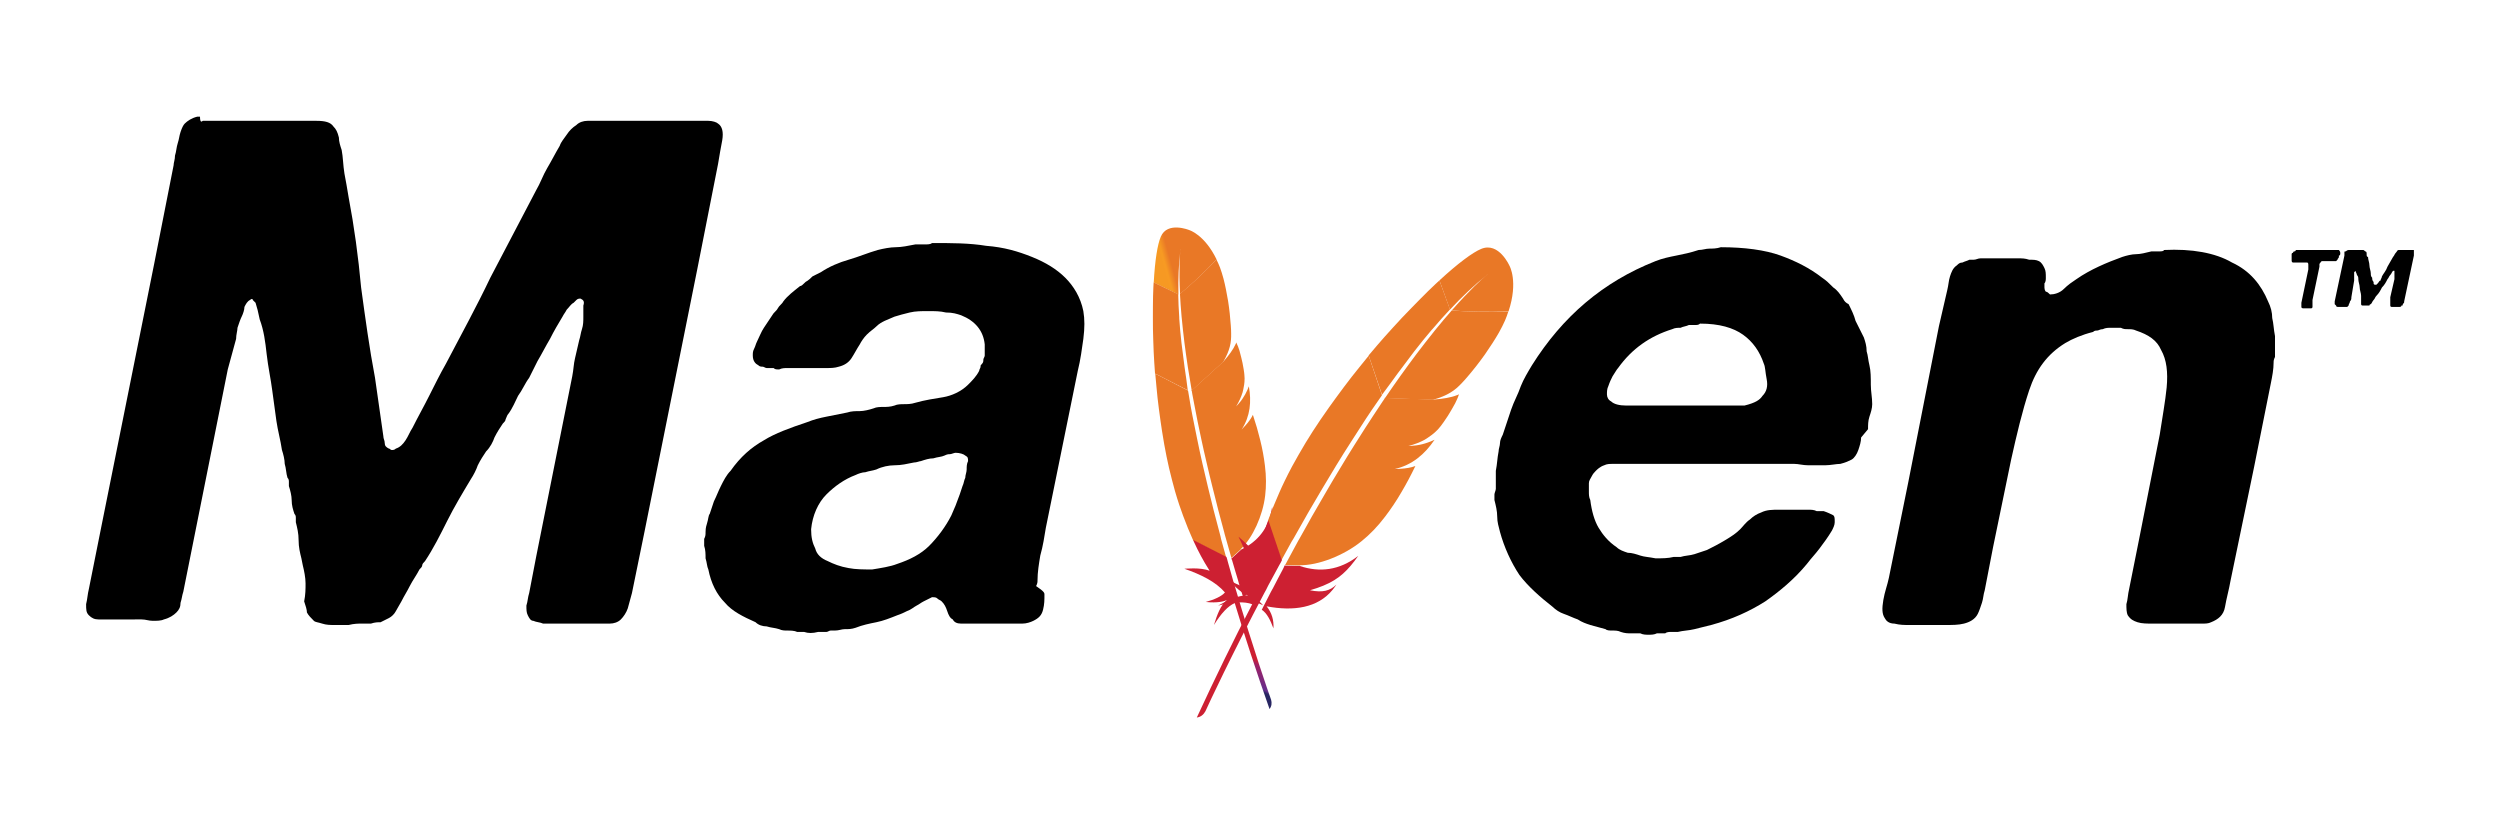 <?xml version="1.0" encoding="UTF-8"?> <svg xmlns:cc="http://creativecommons.org/ns#" xmlns:svg="http://www.w3.org/2000/svg" xmlns:rdf="http://www.w3.org/1999/02/22-rdf-syntax-ns#" xmlns:dc="http://purl.org/dc/elements/1.1/" xmlns:sodipodi="http://sodipodi.sourceforge.net/DTD/sodipodi-0.dtd" xmlns:inkscape="http://www.inkscape.org/namespaces/inkscape" xmlns="http://www.w3.org/2000/svg" xmlns:xlink="http://www.w3.org/1999/xlink" version="1.1" id="svg3055" x="0px" y="0px" viewBox="0 0 180 60" style="enable-background:new 0 0 180 60;" xml:space="preserve"> <style type="text/css"> .st0{fill:url(#path7258_00000000943738387444135700000002415218755417173130_);} .st1{fill:none;} .st2{fill:#BE202E;} .st3{opacity:0.35;fill:#BE202E;enable-background:new ;} .st4{fill:url(#path7286_00000092435788863797370100000010388233230581039276_);} .st5{fill:url(#path7298_00000116236666914306288520000004012866907247419527_);} .st6{fill:url(#path7310_00000132055148336823452360000012040145816977219489_);} .st7{fill:url(#path7322_00000126307298584998670530000004882615399072704131_);} .st8{fill:url(#path7334_00000093151251758300851660000011443765449341489816_);} .st9{fill:url(#path7346_00000019656310383555410720000011329506592727555213_);} .st10{fill:url(#path7362_00000025441383831742701410000017078061246362762130_);} .st11{fill:url(#path7378_00000139270082646685865070000010953792484075768477_);} .st12{fill:url(#path7394_00000069362308439310576480000001045372359023714989_);} .st13{fill:url(#path4710_00000008147986676831509300000008244877651039361456_);} .st14{fill:url(#path4737_00000172412853604292695310000013582035532189907856_);} .st15{fill:url(#path4748_00000041981726202983581050000001625445767616595382_);} .st16{fill:url(#path4759_00000011738793100935104120000003618198489179168666_);} .st17{fill:url(#path4770_00000132806514459078434770000005303213008193459603_);} .st18{fill:url(#path4781_00000062901371003969605910000003222989458786315954_);} .st19{fill:url(#path4792_00000071549588756866829120000015895028867409833118_);} .st20{fill:url(#path4807_00000008869926196880001510000001068300054442835376_);} .st21{fill:url(#path4822_00000080169293929802850190000006129318977126087828_);} .st22{fill:url(#path4837_00000077307311491142579860000004350536173961397909_);} </style> <g id="g4845" transform="translate(385.615,-191.537)"> </g> <g id="g4847" transform="translate(385.615,-191.537)"> </g> <g id="g4849" transform="translate(385.615,-191.537)"> </g> <g id="g4851" transform="translate(385.615,-191.537)"> </g> <g id="g4853" transform="translate(385.615,-191.537)"> </g> <g> <g id="g8927"> <g id="g7248" transform="matrix(0.096,-0.07,0.07,0.096,132.737,36.368)"> <linearGradient id="path7258_00000160874876625813372990000004454642252014911406_" gradientUnits="userSpaceOnUse" x1="-130825" y1="-88773.648" x2="-130786.656" y2="-88818.492" gradientTransform="matrix(0.104 -5.699813e-02 -5.699813e-02 -0.104 8295.018 -17043.318)"> <stop offset="0" style="stop-color:#F69923"></stop> <stop offset="0.312" style="stop-color:#F79A23"></stop> <stop offset="0.838" style="stop-color:#E97826"></stop> </linearGradient> <path id="path7258" style="fill:url(#path7258_00000160874876625813372990000004454642252014911406_);" d="M-238.5-375.2 c-4.3,2.5-11.4,9.6-19.8,19.9l7.8,14.7c5.4-7.8,11-14.8,16.6-20.8c0.4-0.5,0.7-0.7,0.7-0.7c-0.2,0.3-0.5,0.5-0.7,0.7 c-1.8,2-7.3,8.4-15.6,21.1c8-0.4,20.2-2,30.2-3.8c3-16.6-2.9-24.2-2.9-24.2S-229.7-380.5-238.5-375.2z"></path> <path id="path7260" class="st1" d="M-251.7-291.7c0.1,0,0.1,0,0.2-0.1l-1.1,0.1c-0.1,0.1-0.2,0.1-0.2,0.1 C-252.4-291.6-252-291.7-251.7-291.7z"></path> <path id="path7262" class="st1" d="M-259.6-265.5c-0.6,0.2-1.3,0.3-1.9,0.4C-260.8-265.2-260.2-265.3-259.6-265.5z"></path> <path id="path7264" class="st1" d="M-313.4-206.6c0.1-0.2,0.2-0.5,0.3-0.7c1.7-4.5,3.4-8.9,5.1-13.2c1.9-4.8,3.8-9.4,5.6-13.9 c1.9-4.7,3.9-9.3,5.7-13.7c2-4.7,3.9-9.1,5.8-13.4c1.6-3.5,3.1-6.9,4.6-10.2c0.5-1.1,1-2.2,1.5-3.2c1-2.1,2-4.2,2.9-6.2 c0.9-1.9,1.8-3.7,2.6-5.5c0.3-0.6,0.6-1.2,0.9-1.8c0.1-0.1,0.1-0.2,0.2-0.3l-1,0.1l-0.8-1.5c-0.1,0.2-0.2,0.3-0.2,0.5 c-1.4,2.7-2.7,5.4-4.1,8.2c-0.8,1.6-1.5,3.2-2.3,4.8c-2.1,4.5-4.2,8.9-6.2,13.5c-2.1,4.6-4.1,9.2-6.1,13.7c-2,4.5-3.9,9-5.7,13.5 c-1.9,4.5-3.7,9-5.5,13.4c-1.9,4.7-3.7,9.3-5.4,13.8c-0.4,1-0.8,2.1-1.2,3.1c-1.4,3.7-2.8,7.3-4.1,10.9l1.2,2.4l1.1-0.1 c0.1-0.1,0.1-0.2,0.1-0.3C-316.8-197.6-315.1-202.2-313.4-206.6z"></path> <path id="path7266" class="st1" d="M-262-265.1L-262-265.1L-262-265.1L-262-265.1z"></path> <path id="path7268" class="st2" d="M-264.6-252.3c-1,0.2-2,0.4-3,0.5l0,0c0.5-0.1,1.1-0.2,1.6-0.3 C-265.6-252.1-265-252.2-264.6-252.3z"></path> <path id="path7270" class="st3" d="M-264.6-252.3c-1,0.2-2,0.4-3,0.5l0,0c0.5-0.1,1.1-0.2,1.6-0.3 C-265.6-252.1-265-252.2-264.6-252.3z"></path> <path id="path7272" class="st2" d="M-262-265.1L-262-265.1C-262-265.1-262-265.1-262-265.1c0.2,0,0.3-0.1,0.5-0.1 c0.7-0.1,1.3-0.2,1.9-0.4C-260.3-265.3-261.1-265.2-262-265.1L-262-265.1L-262-265.1z"></path> <path id="path7274" class="st3" d="M-262-265.1L-262-265.1C-262-265.1-262-265.1-262-265.1c0.2,0,0.3-0.1,0.5-0.1 c0.7-0.1,1.3-0.2,1.9-0.4C-260.3-265.3-261.1-265.2-262-265.1L-262-265.1L-262-265.1z"></path> <linearGradient id="path7286_00000028291083184598345260000004485196275201437365_" gradientUnits="userSpaceOnUse" x1="-132779.406" y1="-90155.07" x2="-132505.812" y2="-90155.07" gradientTransform="matrix(0.104 -5.699813e-02 -5.699813e-02 -0.104 8295.018 -17043.318)"> <stop offset="0.323" style="stop-color:#9E2064"></stop> <stop offset="0.63" style="stop-color:#C92037"></stop> <stop offset="0.751" style="stop-color:#CD2335"></stop> <stop offset="1" style="stop-color:#E97826"></stop> </linearGradient> <path id="path7286" style="fill:url(#path7286_00000028291083184598345260000004485196275201437365_);" d="M-273.4-302.9 c2.4-4.4,4.8-8.7,7.1-12.9c2.5-4.4,5-8.6,7.6-12.7c0.2-0.3,0.3-0.5,0.5-0.7c2.5-4,5.1-7.9,7.7-11.6l-7.8-14.6 c-0.6,0.7-1.2,1.4-1.8,2.2c-2.2,2.8-4.6,5.8-6.9,9c-2.7,3.6-5.4,7.4-8.3,11.4c-2.6,3.7-5.2,7.6-7.9,11.6 c-2.2,3.4-4.5,6.9-6.7,10.5c-0.1,0.2-0.2,0.3-0.3,0.4l10.1,19.9C-277.8-294.5-275.6-298.7-273.4-302.9z"></path> <linearGradient id="path7298_00000046315890668080361360000013292960735675392187_" gradientUnits="userSpaceOnUse" x1="-132417.75" y1="-90177.203" x2="-132254.719" y2="-90177.203" gradientTransform="matrix(0.104 -5.699813e-02 -5.699813e-02 -0.104 8295.018 -17043.318)"> <stop offset="0" style="stop-color:#282662"></stop> <stop offset="9.548389e-02" style="stop-color:#662E8D"></stop> <stop offset="0.788" style="stop-color:#9F2064"></stop> <stop offset="0.949" style="stop-color:#CD2032"></stop> </linearGradient> <path id="path7298" style="fill:url(#path7298_00000046315890668080361360000013292960735675392187_);" d="M-319.4-190.5 c-1.3,3.7-2.7,7.4-4,11.3c0,0.1-0.1,0.1-0.1,0.2c-0.2,0.6-0.4,1.1-0.6,1.6c-0.9,2.6-1.7,4.9-3.5,10.2c3,1.4,5.4,4.9,7.6,9 c-0.3-4.2-2-8.2-5.3-11.2c14.7,0.7,27.3-3,33.8-13.8c0.6-1,1.1-2,1.6-3c-3,3.8-6.6,5.4-13.6,5h-0.1h0.1 c10.2-4.6,15.3-9,19.8-16.2c1.1-1.7,2.1-3.6,3.2-5.7c-8.9,9.2-19.3,11.8-30.2,9.8l-8.2,0.9C-318.9-191.8-319.1-191.2-319.4-190.5 z"></path> <linearGradient id="path7310_00000143617312117838076620000012484582078936185749_" gradientUnits="userSpaceOnUse" x1="-132687.562" y1="-90061.234" x2="-132413.969" y2="-90061.234" gradientTransform="matrix(0.104 -5.699813e-02 -5.699813e-02 -0.104 8295.018 -17043.318)"> <stop offset="0.323" style="stop-color:#9E2064"></stop> <stop offset="0.63" style="stop-color:#C92037"></stop> <stop offset="0.751" style="stop-color:#CD2335"></stop> <stop offset="1" style="stop-color:#E97826"></stop> </linearGradient> <path id="path7310" style="fill:url(#path7310_00000143617312117838076620000012484582078936185749_);" d="M-315.6-208.8 c1.8-4.6,3.6-9.2,5.4-13.8c1.8-4.5,3.6-8.9,5.5-13.4c1.9-4.5,3.8-9,5.7-13.5c2-4.6,4-9.2,6.1-13.7c2-4.5,4.2-9,6.2-13.5 c0.8-1.6,1.5-3.2,2.3-4.8c1.3-2.7,2.7-5.5,4.1-8.2c0.1-0.2,0.2-0.3,0.2-0.5l-10-19.9c-0.2,0.3-0.3,0.6-0.5,0.8 c-2.3,3.9-4.7,7.8-7,11.8c-2.3,4.1-4.6,8.2-6.8,12.4c-1.9,3.5-3.7,7.1-5.5,10.7c-0.4,0.7-0.7,1.5-1.1,2.2 c-2.2,4.5-4.2,8.9-6,13.1c-2,4.8-3.8,9.3-5.4,13.6c-1,2.8-2,5.6-2.8,8.2c-0.7,2.2-1.4,4.5-2,6.7c-1.5,5.3-2.8,10.5-3.9,15.8 l10.1,20c1.3-3.6,2.7-7.2,4.1-10.9C-316.4-206.7-316-207.7-315.6-208.8z"></path> <linearGradient id="path7322_00000083075606323526549660000015959463081693292178_" gradientUnits="userSpaceOnUse" x1="-132533.234" y1="-89987.164" x2="-132389.453" y2="-89987.164" gradientTransform="matrix(0.104 -5.699813e-02 -5.699813e-02 -0.104 8295.018 -17043.318)"> <stop offset="0" style="stop-color:#282662"></stop> <stop offset="9.548389e-02" style="stop-color:#662E8D"></stop> <stop offset="0.788" style="stop-color:#9F2064"></stop> <stop offset="0.949" style="stop-color:#CD2032"></stop> </linearGradient> <path id="path7322" style="fill:url(#path7322_00000083075606323526549660000015959463081693292178_);" d="M-331.2-214.1 c-1.3,6.4-2.2,12.8-2.6,19.2c0,0.2-0.1,0.5-0.1,0.7c-3.1-5.1-11.7-10-11.6-10c6.1,8.8,10.7,17.5,11.4,26.1 c-3.2,0.7-7.7-0.3-12.8-2.2c5.4,4.9,9.4,6.3,11,6.6c-4.9,0.3-10,3.7-15.2,7.6c7.6-3.1,13.7-4.3,18-3.3 c-6.9,19.6-13.9,41.3-20.8,64.3c2.1-0.6,3.4-2.1,4.1-4c1.2-4.2,9.5-31.5,22.4-67.5c0.4-1,0.8-2,1.1-3.1c0.1-0.3,0.2-0.6,0.3-0.9 c1.4-3.8,2.8-7.6,4.3-11.6c0.4-0.9,0.7-1.8,1-2.7v-0.1l-10.1-20C-331.1-214.5-331.2-214.3-331.2-214.1z"></path> <linearGradient id="path7334_00000111158954271081567030000012043790782604026508_" gradientUnits="userSpaceOnUse" x1="-132546.312" y1="-90253.688" x2="-132272.719" y2="-90253.688" gradientTransform="matrix(0.104 -5.699813e-02 -5.699813e-02 -0.104 8295.018 -17043.318)"> <stop offset="0.323" style="stop-color:#9E2064"></stop> <stop offset="0.63" style="stop-color:#C92037"></stop> <stop offset="0.751" style="stop-color:#CD2335"></stop> <stop offset="1" style="stop-color:#E97826"></stop> </linearGradient> <path id="path7334" style="fill:url(#path7334_00000111158954271081567030000012043790782604026508_);" d="M-278.4-288.6 c-0.3,0.6-0.6,1.2-0.9,1.8c-0.9,1.8-1.8,3.7-2.6,5.5c-1,2-1.9,4.1-2.9,6.2c-0.5,1.1-1,2.1-1.5,3.2c-1.5,3.3-3,6.7-4.6,10.2 c-1.9,4.3-3.9,8.8-5.8,13.4c-1.9,4.4-3.8,9-5.7,13.7c-1.8,4.5-3.7,9.1-5.6,13.9c-1.7,4.3-3.3,8.7-5.1,13.2 c-0.1,0.2-0.2,0.5-0.3,0.7c-1.7,4.5-3.4,9.1-5.1,13.8c-0.1,0.1-0.1,0.2-0.1,0.3l8.2-0.9c-0.2-0.1-0.3-0.1-0.5-0.1 c9.8-1.2,22.8-8.5,31.1-17.5c3.9-4.2,7.4-9,10.6-14.8c2.4-4.3,4.7-9,6.8-14.2c1.9-4.6,3.7-9.5,5.4-14.9c-2.2,1.2-4.8,2-7.7,2.6 c-0.5,0.1-1,0.2-1.5,0.3s-1,0.2-1.6,0.3l0,0l0,0l0,0c9.1-3.5,14.9-10.2,19-18.6c-2.4,1.6-6.3,3.8-11,4.8 c-0.6,0.2-1.3,0.3-1.9,0.4c-0.2,0-0.3,0.1-0.5,0.1l0,0l0,0l0,0l0,0l0,0c3.1-1.3,5.8-2.8,8.2-4.6c0.5-0.4,1-0.8,1.4-1.2 c0.7-0.6,1.4-1.3,2-1.9c0.4-0.5,0.8-0.9,1.2-1.3c0.9-1.1,1.8-2.2,2.5-3.5c0.3-0.4,0.5-0.8,0.7-1.2c0.3-0.6,0.6-1.2,0.9-1.7 c1.3-2.5,2.3-4.8,3.1-6.8c0.4-1,0.8-1.9,1.1-2.8c0.1-0.4,0.3-0.7,0.4-1c0.3-1,0.6-1.8,0.8-2.6c0.3-1.1,0.5-2,0.6-2.7l0,0l0,0 c-0.3,0.3-0.7,0.5-1.1,0.7c-2.7,1.6-7.5,3.1-11.3,3.9l7.5-0.8l-7.5,0.8c-0.1,0-0.1,0-0.2,0.1c-0.4,0.1-0.8,0.1-1.2,0.2 c0.1-0.1,0.2-0.1,0.2-0.1l-25.7,2.8C-278.3-288.7-278.3-288.6-278.4-288.6z"></path> <linearGradient id="path7346_00000132084137586316439270000011796263793684112028_" gradientUnits="userSpaceOnUse" x1="-132668.531" y1="-90329.031" x2="-132394.938" y2="-90329.031" gradientTransform="matrix(0.104 -5.699813e-02 -5.699813e-02 -0.104 8295.018 -17043.318)"> <stop offset="0.323" style="stop-color:#9E2064"></stop> <stop offset="0.63" style="stop-color:#C92037"></stop> <stop offset="0.751" style="stop-color:#CD2335"></stop> <stop offset="1" style="stop-color:#E97826"></stop> </linearGradient> <path id="path7346" style="fill:url(#path7346_00000132084137586316439270000011796263793684112028_);" d="M-249.5-340.4 c-2.3,3.5-4.8,7.5-7.5,12c-0.2,0.3-0.3,0.5-0.4,0.7c-2.3,3.9-4.8,8.2-7.4,12.9c-2.2,4.1-4.6,8.4-7,13.1 c-2.1,4.1-4.3,8.4-6.5,12.9l25.7-2.8c7.5-3.4,10.8-6.5,14-11.1c0.9-1.2,1.7-2.5,2.6-3.9c2.6-4.1,5.2-8.6,7.5-13.1 c2.2-4.4,4.2-8.7,5.7-12.5c1-2.5,1.7-4.8,2.3-6.8c0.5-1.8,0.8-3.4,1.1-5.1C-229.3-342.4-241.5-340.8-249.5-340.4z"></path> <path id="path7348" class="st2" d="M-266.1-252c-0.5,0.1-1,0.2-1.6,0.3l0,0C-267.1-251.8-266.6-251.9-266.1-252z"></path> <path id="path7350" class="st3" d="M-266.1-252c-0.5,0.1-1,0.2-1.6,0.3l0,0C-267.1-251.8-266.6-251.9-266.1-252z"></path> <linearGradient id="path7362_00000142870527220636346250000003575743584630360977_" gradientUnits="userSpaceOnUse" x1="-132504.016" y1="-90311.336" x2="-132230.422" y2="-90311.336" gradientTransform="matrix(0.104 -5.699813e-02 -5.699813e-02 -0.104 8295.018 -17043.318)"> <stop offset="0.323" style="stop-color:#9E2064"></stop> <stop offset="0.63" style="stop-color:#C92037"></stop> <stop offset="0.751" style="stop-color:#CD2335"></stop> <stop offset="1" style="stop-color:#E97826"></stop> </linearGradient> <path id="path7362" style="fill:url(#path7362_00000142870527220636346250000003575743584630360977_);" d="M-266.1-252 c-0.5,0.1-1,0.2-1.6,0.3l0,0C-267.1-251.8-266.6-251.9-266.1-252z"></path> <path id="path7364" class="st2" d="M-262-265.1c0.2,0,0.3-0.1,0.5-0.1C-261.7-265.1-261.8-265.1-262-265.1L-262-265.1z"></path> <path id="path7366" class="st3" d="M-262-265.1c0.2,0,0.3-0.1,0.5-0.1C-261.7-265.1-261.8-265.1-262-265.1L-262-265.1z"></path> <linearGradient id="path7378_00000126305830382510870850000000155818183576926623_" gradientUnits="userSpaceOnUse" x1="-132508.984" y1="-90304.57" x2="-132235.375" y2="-90304.57" gradientTransform="matrix(0.104 -5.699813e-02 -5.699813e-02 -0.104 8295.018 -17043.318)"> <stop offset="0.323" style="stop-color:#9E2064"></stop> <stop offset="0.63" style="stop-color:#C92037"></stop> <stop offset="0.751" style="stop-color:#CD2335"></stop> <stop offset="1" style="stop-color:#E97826"></stop> </linearGradient> <path id="path7378" style="fill:url(#path7378_00000126305830382510870850000000155818183576926623_);" d="M-262-265.1 c0.2,0,0.3-0.1,0.5-0.1C-261.7-265.1-261.8-265.1-262-265.1L-262-265.1z"></path> <path id="path7380" class="st2" d="M-262-265.1L-262-265.1L-262-265.1L-262-265.1L-262-265.1L-262-265.1z"></path> <path id="path7382" class="st3" d="M-262-265.1L-262-265.1L-262-265.1L-262-265.1L-262-265.1L-262-265.1z"></path> <linearGradient id="path7394_00000087392933265917161080000005061397201734457233_" gradientUnits="userSpaceOnUse" x1="-131259.766" y1="-89385.906" x2="-131259.766" y2="-89385.906" gradientTransform="matrix(0.104 -5.699813e-02 -5.699813e-02 -0.104 8295.018 -17043.318)"> <stop offset="0.323" style="stop-color:#9E2064"></stop> <stop offset="0.63" style="stop-color:#C92037"></stop> <stop offset="0.751" style="stop-color:#CD2335"></stop> <stop offset="1" style="stop-color:#E97826"></stop> </linearGradient> <path id="path7394" style="fill:url(#path7394_00000087392933265917161080000005061397201734457233_);" d="M-262-265.1 L-262-265.1L-262-265.1L-262-265.1L-262-265.1L-262-265.1z"></path> </g> <g id="text5492"> <path id="path4317" d="M14.6,8.7h6.6c0.5,0,1.1,0,1.6,0c0.6,0,1,0.1,1.2,0.4c0.2,0.2,0.3,0.4,0.4,0.8c0,0.3,0.1,0.6,0.2,0.9 c0.1,0.5,0.1,1.1,0.2,1.7c0.1,0.5,0.2,1.1,0.3,1.7c0.4,2.1,0.7,4.3,0.9,6.5c0.3,2.2,0.6,4.4,1,6.5c0.1,0.7,0.2,1.4,0.3,2.1 c0.1,0.7,0.2,1.4,0.3,2.1c0,0.2,0.1,0.3,0.1,0.5c0,0.2,0.1,0.3,0.3,0.4c0.1,0,0.1,0.1,0.2,0.1c0.1,0,0.2,0,0.3-0.1 c0.3-0.1,0.5-0.3,0.7-0.6c0.2-0.3,0.3-0.6,0.5-0.9c0.4-0.8,0.8-1.5,1.2-2.3c0.4-0.8,0.8-1.6,1.2-2.3c1.1-2.1,2.2-4.1,3.2-6.2 c1.1-2.1,2.2-4.2,3.3-6.3c0.3-0.5,0.5-1.1,0.8-1.6c0.3-0.5,0.6-1.1,0.9-1.6c0.1-0.3,0.3-0.5,0.5-0.8s0.4-0.5,0.7-0.7 c0.2-0.2,0.5-0.3,0.8-0.3c0.3,0,0.7,0,1,0h3.3h3.5c0.3,0,0.6,0,0.9,0c0.3,0,0.6,0.1,0.7,0.2c0.3,0.2,0.4,0.6,0.3,1.2 c-0.1,0.5-0.2,1.1-0.3,1.7l-1.5,7.6l-3.8,18.9l-0.9,4.4c-0.1,0.4-0.2,0.7-0.3,1.1c-0.1,0.3-0.3,0.6-0.5,0.8 c-0.2,0.2-0.5,0.3-0.8,0.3c-0.3,0-0.6,0-1,0h-2.4h-1.4c-0.2-0.1-0.5-0.1-0.7-0.2c-0.2,0-0.3-0.2-0.4-0.4 c-0.1-0.2-0.1-0.4-0.1-0.7c0.1-0.3,0.1-0.6,0.2-0.9l0.5-2.6l2.6-13c0.1-0.5,0.1-0.9,0.2-1.3c0.1-0.4,0.2-0.9,0.3-1.3 c0.1-0.3,0.1-0.5,0.2-0.8c0.1-0.3,0.1-0.6,0.1-0.9c0-0.2,0-0.5,0-0.8c0.1-0.3,0-0.4-0.2-0.5c-0.1,0-0.2,0-0.3,0.1 c-0.1,0.1-0.1,0.1-0.2,0.2c-0.2,0.1-0.3,0.3-0.5,0.5c-0.1,0.2-0.2,0.3-0.3,0.5c-0.3,0.5-0.6,1-0.9,1.6c-0.3,0.5-0.6,1.1-0.9,1.6 c-0.1,0.2-0.2,0.4-0.3,0.6c-0.1,0.2-0.2,0.4-0.3,0.6c-0.3,0.4-0.5,0.9-0.8,1.3c-0.2,0.4-0.4,0.9-0.7,1.3 c-0.1,0.1-0.1,0.2-0.2,0.4c0,0.1-0.1,0.2-0.2,0.3c-0.2,0.3-0.4,0.6-0.6,1c-0.1,0.3-0.3,0.7-0.6,1c-0.2,0.3-0.4,0.6-0.6,1 c-0.1,0.3-0.3,0.7-0.5,1c-0.6,1-1.2,2-1.7,3c-0.5,1-1,2-1.6,2.9c-0.1,0.1-0.2,0.2-0.2,0.3c0,0.1-0.1,0.2-0.2,0.3 c-0.2,0.4-0.5,0.8-0.7,1.2c-0.2,0.4-0.4,0.7-0.6,1.1c-0.1,0.2-0.3,0.5-0.4,0.7c-0.1,0.2-0.3,0.4-0.5,0.5 c-0.2,0.1-0.4,0.2-0.6,0.3c-0.2,0-0.4,0-0.7,0.1H26c-0.2,0-0.5,0-0.9,0.1c-0.3,0-0.6,0-1,0c-0.3,0-0.6,0-0.9-0.1 s-0.5-0.1-0.6-0.2c-0.2-0.2-0.4-0.4-0.5-0.6c0-0.2-0.1-0.5-0.2-0.8C22,42.8,22,42.4,22,42c0-0.4-0.1-0.9-0.2-1.3l-0.1-0.5 c-0.1-0.4-0.2-0.8-0.2-1.3c0-0.5-0.1-0.9-0.2-1.3c0-0.1,0-0.2,0-0.3c0-0.1,0-0.2-0.1-0.3c-0.1-0.3-0.2-0.6-0.2-1 c0-0.3-0.1-0.7-0.2-1c0-0.1,0-0.2,0-0.3c0-0.1,0-0.2-0.1-0.3c-0.1-0.3-0.1-0.7-0.2-1c0-0.3-0.1-0.7-0.2-1 c-0.1-0.7-0.3-1.4-0.4-2.1c-0.1-0.7-0.2-1.5-0.3-2.2c-0.1-0.8-0.3-1.7-0.4-2.6c-0.1-0.9-0.2-1.7-0.5-2.5 c-0.1-0.5-0.2-0.9-0.3-1.2c-0.1-0.1-0.1-0.1-0.2-0.2c0-0.1-0.1-0.1-0.2,0c-0.2,0.1-0.3,0.3-0.4,0.5c0,0.2-0.1,0.5-0.2,0.7 c-0.1,0.2-0.2,0.5-0.3,0.8c0,0.2-0.1,0.5-0.1,0.8c-0.1,0.4-0.2,0.7-0.3,1.1c-0.1,0.4-0.2,0.7-0.3,1.1l-2.7,13.5l-0.5,2.5 c-0.1,0.3-0.1,0.5-0.2,0.8c0,0.3-0.1,0.5-0.3,0.7c-0.2,0.2-0.5,0.4-0.9,0.5c-0.2,0.1-0.5,0.1-0.8,0.1c-0.3,0-0.5-0.1-0.8-0.1H8.1 c-0.4,0-0.7,0-1,0c-0.3,0-0.5-0.1-0.7-0.3c-0.2-0.2-0.2-0.4-0.2-0.8c0.1-0.4,0.1-0.7,0.2-1.1l0.9-4.5l3.8-18.9l1.4-7.1 c0-0.2,0.1-0.4,0.1-0.7c0.1-0.3,0.1-0.6,0.2-0.9c0.1-0.3,0.1-0.5,0.2-0.8c0.1-0.3,0.2-0.5,0.3-0.6c0.2-0.2,0.5-0.4,0.9-0.5 c0.1,0,0.2,0,0.2,0C14.4,8.8,14.5,8.8,14.6,8.7L14.6,8.7z"></path> <path id="path4319" d="M75.2,42.8c0,0.4,0,0.7-0.1,1.1c-0.1,0.4-0.3,0.6-0.7,0.8c-0.2,0.1-0.5,0.2-0.8,0.2c-0.3,0-0.5,0-0.8,0 h-2.7c-0.3,0-0.6,0-0.9,0c-0.3,0-0.5-0.1-0.6-0.3c-0.2-0.1-0.3-0.3-0.4-0.6c-0.1-0.3-0.2-0.5-0.4-0.7c-0.1-0.1-0.2-0.1-0.3-0.2 c-0.1-0.1-0.2-0.1-0.4-0.1c-0.2,0.1-0.4,0.2-0.6,0.3s-0.3,0.2-0.5,0.3c-0.2,0.1-0.4,0.3-0.7,0.4c-0.2,0.1-0.4,0.2-0.7,0.3 c-0.5,0.2-1,0.4-1.5,0.5c-0.5,0.1-1,0.2-1.5,0.4c-0.3,0.1-0.5,0.1-0.8,0.1c-0.2,0-0.4,0.1-0.7,0.1c-0.1,0-0.2,0-0.3,0 c-0.1,0-0.2,0.1-0.3,0.1h-0.6c-0.4,0.1-0.7,0.1-1,0h-0.5c-0.2-0.1-0.5-0.1-0.7-0.1c-0.2,0-0.4,0-0.6-0.1 c-0.3-0.1-0.6-0.1-0.9-0.2c-0.3,0-0.6-0.1-0.8-0.3c-0.9-0.4-1.7-0.8-2.2-1.4c-0.6-0.6-1-1.4-1.2-2.4c-0.1-0.2-0.1-0.5-0.2-0.8 c0-0.3,0-0.6-0.1-0.9c0-0.2,0-0.3,0-0.5c0.1-0.2,0.1-0.3,0.1-0.5c0-0.1,0-0.3,0.1-0.6c0.1-0.3,0.1-0.6,0.2-0.7 c0.1-0.3,0.2-0.6,0.3-0.9c0.2-0.4,0.3-0.7,0.5-1.1c0.2-0.4,0.4-0.8,0.7-1.1c0.7-1,1.5-1.7,2.4-2.2c0.8-0.5,1.9-0.9,3.1-1.3 c0.5-0.2,0.9-0.3,1.4-0.4c0.5-0.1,1-0.2,1.5-0.3c0.3-0.1,0.6-0.1,0.9-0.1c0.3,0,0.7-0.1,1-0.2c0.2-0.1,0.5-0.1,0.7-0.1 c0.2,0,0.5,0,0.8-0.1c0.2-0.1,0.5-0.1,0.7-0.1s0.5,0,0.8-0.1c0.7-0.2,1.4-0.3,2-0.4c0.6-0.1,1.3-0.4,1.8-0.9 c0.3-0.3,0.6-0.6,0.8-1c0-0.1,0.1-0.2,0.1-0.3c0-0.1,0-0.1,0.1-0.2c0.1-0.1,0.1-0.2,0.1-0.3c0-0.1,0.1-0.2,0.1-0.3 c0-0.1,0-0.3,0-0.4c0-0.1,0-0.3,0-0.4c-0.1-1-0.7-1.7-1.7-2.1c-0.3-0.1-0.6-0.2-1.1-0.2c-0.4-0.1-0.8-0.1-1.3-0.1 c-0.4,0-0.9,0-1.3,0.1c-0.4,0.1-0.8,0.2-1.1,0.3c-0.2,0.1-0.5,0.2-0.7,0.3c-0.2,0.1-0.4,0.2-0.6,0.4s-0.4,0.3-0.7,0.6 c-0.2,0.2-0.4,0.5-0.5,0.7c-0.2,0.3-0.4,0.7-0.6,1s-0.5,0.5-0.9,0.6c-0.3,0.1-0.6,0.1-0.9,0.1s-0.6,0-0.9,0h-1.9 c-0.2,0-0.4,0-0.6,0.1c-0.2,0-0.3,0-0.4-0.1h-0.5c-0.1,0-0.2-0.1-0.3-0.1c-0.1,0-0.2,0-0.3-0.1c-0.2-0.1-0.4-0.3-0.4-0.7 c0-0.2,0-0.3,0.1-0.5c0.1-0.2,0.1-0.3,0.2-0.5c0.2-0.4,0.3-0.7,0.5-1c0.2-0.3,0.4-0.6,0.6-0.9c0.1-0.2,0.3-0.3,0.4-0.5 s0.3-0.3,0.4-0.5c0.3-0.4,0.7-0.7,1.2-1.1c0.1,0,0.2-0.1,0.4-0.3c0.2-0.1,0.4-0.3,0.5-0.4c0.2-0.1,0.4-0.2,0.6-0.3 c0.6-0.4,1.3-0.7,2-0.9c0.7-0.2,1.4-0.5,2.1-0.7c0.4-0.1,0.9-0.2,1.3-0.2c0.4,0,0.9-0.1,1.4-0.2c0.1,0,0.3,0,0.6,0 c0.3,0,0.5,0,0.6-0.1c1.4,0,2.7,0,3.9,0.2c1.3,0.1,2.3,0.4,3.3,0.8c1,0.4,1.8,0.9,2.4,1.5c0.6,0.6,1.1,1.4,1.3,2.4 c0.1,0.6,0.1,1.2,0,2c-0.1,0.7-0.2,1.5-0.4,2.3l-2.3,11.3c-0.1,0.6-0.2,1.3-0.4,2c-0.1,0.6-0.2,1.2-0.2,1.8c0,0.1,0,0.2-0.1,0.4 C75.2,42.6,75.2,42.7,75.2,42.8L75.2,42.8z M69.3,35c0.1-0.2,0.1-0.4,0.2-0.6c0-0.2,0.1-0.4,0.1-0.6c0-0.2,0-0.4,0.1-0.6 c0-0.2,0-0.3-0.2-0.4c-0.1-0.1-0.4-0.2-0.7-0.2c-0.1,0-0.3,0.1-0.4,0.1c-0.1,0-0.2,0-0.4,0.1c-0.2,0.1-0.5,0.1-0.8,0.2 c-0.3,0-0.6,0.1-0.9,0.2c-0.1,0-0.3,0.1-0.5,0.1c-0.5,0.1-0.9,0.2-1.4,0.2c-0.4,0-0.9,0.1-1.3,0.3c-0.3,0.1-0.5,0.1-0.8,0.2 c-0.2,0-0.5,0.1-0.7,0.2c-0.8,0.3-1.5,0.8-2.1,1.4s-1,1.5-1.1,2.5c0,0.6,0.1,1,0.3,1.4c0.1,0.4,0.4,0.7,0.9,0.9 c0.4,0.2,0.9,0.4,1.5,0.5c0.5,0.1,1.1,0.1,1.7,0.1c0.6-0.1,1.3-0.2,1.8-0.4c0.9-0.3,1.7-0.7,2.3-1.3c0.6-0.6,1.2-1.4,1.6-2.2 c0.1-0.2,0.2-0.5,0.3-0.7c0.1-0.3,0.2-0.5,0.3-0.8L69.3,35L69.3,35z"></path> <path id="path4321" class="st1" d="M84.4,18.7h3.7c0.4,0,0.7,0,1.1,0.1c0.3,0,0.6,0.1,0.8,0.2c0.3,0.2,0.5,0.7,0.5,1.3 c0,0.6,0.1,1.1,0.2,1.6c0.1,1.1,0.3,2.3,0.4,3.4c0.1,1.1,0.2,2.3,0.4,3.4c0.1,0.8,0.2,1.6,0.3,2.5c0.1,0.8,0.2,1.7,0.3,2.4 c0,0.3,0.1,0.6,0.1,1c0.1,0.3,0.3,0.5,0.7,0.5c0.1-0.1,0.2-0.1,0.2-0.1c0,0,0.1-0.1,0.2-0.2c0.1-0.2,0.3-0.3,0.4-0.5 c0.1-0.2,0.2-0.4,0.3-0.6c0.3-0.4,0.5-0.8,0.6-1.2c0.2-0.4,0.4-0.8,0.6-1.2c0.7-1.4,1.5-2.8,2.2-4.3c0.7-1.5,1.4-2.9,2.2-4.3 c0.3-0.4,0.5-0.8,0.7-1.2c0.2-0.4,0.4-0.8,0.6-1.2c0.1-0.3,0.3-0.5,0.4-0.8c0.2-0.3,0.4-0.5,0.6-0.7c0.1-0.1,0.3-0.2,0.7-0.3 c0.2-0.1,0.4-0.1,0.7-0.1c0.2,0,0.5,0,0.7,0h2.5c0.4,0,0.7,0,1,0.1c0.3,0,0.6,0.1,0.7,0.3c0.2,0.2,0.2,0.4,0.1,0.8 c-0.1,0.3-0.2,0.6-0.3,0.8c-0.3,0.5-0.5,1-0.8,1.5c-0.3,0.5-0.5,1-0.8,1.5c-0.1,0.2-0.3,0.5-0.4,0.7c-0.1,0.2-0.2,0.4-0.3,0.6 c-0.2,0.4-0.5,0.7-0.7,1.1c-0.2,0.4-0.4,0.7-0.6,1.1c0,0.1-0.1,0.2-0.2,0.4c0,0.1-0.1,0.2-0.2,0.3c-0.3,0.5-0.6,1-0.9,1.6 c-0.3,0.5-0.5,1-0.8,1.5c-0.6,1-1.1,2.1-1.7,3.1c-0.5,1-1.1,2.1-1.7,3.1c-0.3,0.5-0.5,0.9-0.8,1.4c-0.2,0.4-0.4,0.9-0.7,1.4 c-0.1,0.2-0.2,0.3-0.3,0.5c-0.1,0.1-0.2,0.2-0.3,0.4c-0.2,0.4-0.4,0.8-0.6,1.2c-0.2,0.4-0.4,0.7-0.6,1.1 c-0.2,0.4-0.5,0.7-0.7,1.1c-0.2,0.3-0.5,0.5-0.9,0.7c-0.3,0.1-0.6,0.2-0.9,0.2c-0.3,0-0.6-0.1-0.9-0.1h-3.3c-0.4,0-0.7,0-1.1,0 c-0.3,0-0.6-0.1-0.9-0.2c-0.2-0.2-0.3-0.4-0.4-0.6c0-0.3-0.1-0.6-0.1-0.9c-0.1-0.4-0.2-0.8-0.3-1.3c0-0.4-0.1-0.9-0.2-1.3 c0-0.1-0.1-0.3-0.1-0.4c0-0.1,0-0.3-0.1-0.5c-0.1-0.4-0.2-0.8-0.2-1.3c0-0.4-0.1-0.9-0.2-1.3c0-0.2-0.1-0.3-0.1-0.5 c0-0.2,0-0.3-0.1-0.5c-0.1-0.3-0.1-0.6-0.2-0.9c0-0.3-0.1-0.7-0.2-1c0-0.1-0.1-0.2-0.1-0.3c0-0.1,0-0.3,0-0.4 c-0.1-0.3-0.1-0.6-0.2-0.9c0-0.3-0.1-0.6-0.2-1c-0.1-0.8-0.3-1.6-0.4-2.4c-0.1-0.8-0.2-1.7-0.3-2.5c-0.2-0.9-0.4-1.8-0.5-2.7 c-0.1-0.9-0.2-1.9-0.4-2.8l-0.2-1.4c0-0.1-0.1-0.2-0.1-0.4c0-0.2,0.1-0.3,0.2-0.5c0.1-0.2,0.4-0.4,0.8-0.5 C84.2,18.8,84.4,18.7,84.4,18.7L84.4,18.7z"></path> <path id="path4323" d="M134,31.5c0,0.3-0.1,0.6-0.2,0.9s-0.3,0.6-0.5,0.7c-0.2,0.1-0.4,0.2-0.8,0.3c-0.3,0-0.7,0.1-1.1,0.1 c-0.4,0-0.8,0-1.2,0c-0.4,0-0.7-0.1-1-0.1h-12.4c-0.2,0-0.5,0-0.7,0c-0.2,0-0.4,0-0.6,0.1c-0.3,0.1-0.5,0.3-0.6,0.4 c-0.1,0.1-0.2,0.2-0.3,0.4c-0.1,0.2-0.2,0.3-0.2,0.5c0,0.2,0,0.4,0,0.6c0,0.2,0,0.4,0.1,0.6c0.1,0.8,0.3,1.5,0.6,2 c0.3,0.5,0.7,1,1.3,1.4c0.2,0.2,0.5,0.3,0.8,0.4c0.3,0,0.6,0.1,0.9,0.2c0.3,0.1,0.6,0.1,1.1,0.2c0.5,0,0.9,0,1.3-0.1h0.5 c0.3-0.1,0.7-0.1,1-0.2c0.3-0.1,0.6-0.2,0.9-0.3c0.4-0.2,0.8-0.4,1.3-0.7s0.8-0.5,1.1-0.8c0.2-0.2,0.4-0.5,0.7-0.7 c0.2-0.2,0.5-0.4,0.8-0.5c0.4-0.2,0.8-0.2,1.3-0.2c0.5,0,1,0,1.5,0c0.2,0,0.4,0,0.6,0c0.2,0,0.4,0,0.6,0.1h0.5 c0.3,0.1,0.5,0.2,0.7,0.3c0.1,0.1,0.1,0.2,0.1,0.5c0,0.2-0.1,0.4-0.2,0.6c-0.3,0.5-0.6,0.9-0.9,1.3c-0.3,0.4-0.6,0.7-0.9,1.1 c-0.9,1.1-2,2-3,2.7c-1.1,0.7-2.4,1.3-3.9,1.7c-0.4,0.1-0.8,0.2-1.2,0.3s-0.8,0.1-1.2,0.2c-0.1,0-0.3,0-0.5,0 c-0.1,0-0.3,0-0.4,0.1h-0.6c-0.2,0.1-0.4,0.1-0.6,0.1c-0.2,0-0.4,0-0.6-0.1c-0.3,0-0.5,0-0.7,0c-0.2,0-0.4,0-0.7-0.1 c-0.2-0.1-0.4-0.1-0.6-0.1c-0.2,0-0.4,0-0.5-0.1c-0.4-0.1-0.7-0.2-1.1-0.3c-0.3-0.1-0.6-0.2-0.9-0.4c-0.3-0.1-0.7-0.3-1-0.4 c-0.3-0.1-0.6-0.3-0.8-0.5c-0.9-0.7-1.8-1.5-2.4-2.3c-0.6-0.9-1.1-2-1.4-3.1c-0.1-0.4-0.2-0.7-0.2-1.1c0-0.4-0.1-0.8-0.2-1.2 c0-0.1,0-0.3,0-0.4c0-0.1,0.1-0.3,0.1-0.4c0-0.4,0-0.8,0-1.3c0.1-0.5,0.1-0.9,0.2-1.4c0-0.2,0.1-0.4,0.1-0.6 c0-0.2,0.1-0.4,0.2-0.6l0.2-0.6l0.4-1.2c0.2-0.6,0.5-1.1,0.7-1.7c0.2-0.5,0.5-1,0.8-1.5c2.2-3.5,5.1-6,8.9-7.5 c0.5-0.2,1-0.3,1.5-0.4c0.5-0.1,1-0.2,1.6-0.4c0.3,0,0.5-0.1,0.8-0.1c0.2,0,0.5,0,0.8-0.1c1.7,0,3.2,0.2,4.3,0.6 c1.1,0.4,2.1,0.9,3,1.6c0.3,0.2,0.5,0.4,0.8,0.7c0.3,0.2,0.5,0.5,0.7,0.8c0.1,0.2,0.2,0.3,0.4,0.4c0.2,0.4,0.4,0.8,0.5,1.2 c0.2,0.4,0.4,0.8,0.6,1.2c0.1,0.3,0.2,0.6,0.2,1c0.1,0.3,0.1,0.6,0.2,1c0.1,0.4,0.1,0.9,0.1,1.4c0,0.5,0.1,0.9,0.1,1.4 c0,0.3-0.1,0.6-0.2,0.9c-0.1,0.3-0.1,0.6-0.1,0.9L134,31.5L134,31.5z M126.9,28.5c0.3-0.3,0.4-0.7,0.3-1.2 c-0.1-0.5-0.1-0.9-0.2-1.1c-0.3-0.9-0.8-1.6-1.5-2.1c-0.7-0.5-1.7-0.8-3.1-0.8c-0.1,0.1-0.2,0.1-0.4,0.1c-0.1,0-0.3,0-0.4,0 c-0.2,0.1-0.4,0.1-0.6,0.2c-0.2,0-0.4,0-0.6,0.1c-1.6,0.5-2.9,1.4-3.9,2.8c-0.1,0.1-0.2,0.3-0.4,0.6c-0.1,0.2-0.2,0.4-0.3,0.7 c-0.1,0.2-0.1,0.4-0.1,0.6s0.1,0.4,0.3,0.5c0.2,0.2,0.6,0.3,1.1,0.3c0.5,0,0.9,0,1.4,0h5.6c0.5,0,1,0,1.5,0 C126.4,29,126.7,28.8,126.9,28.5z"></path> <path id="path4325" d="M155.8,18c2-0.1,3.7,0.2,4.9,0.9c1.3,0.6,2.1,1.6,2.6,2.8c0.2,0.4,0.3,0.8,0.3,1.2 c0.1,0.4,0.1,0.8,0.2,1.3c0,0.3,0,0.5,0,0.8s0,0.5,0,0.7c-0.1,0.2-0.1,0.3-0.1,0.4c0,0.5-0.1,1-0.2,1.5c-0.1,0.5-0.2,1-0.3,1.5 l-0.9,4.5l-1.7,8.2c-0.1,0.6-0.3,1.3-0.4,1.9c-0.1,0.6-0.5,0.9-1,1.1c-0.2,0.1-0.4,0.1-0.7,0.1s-0.5,0-0.8,0h-2.7 c-0.4,0-0.8,0-1.1-0.1c-0.3-0.1-0.5-0.2-0.7-0.5c-0.1-0.2-0.1-0.5-0.1-0.8c0.1-0.3,0.1-0.7,0.2-1.1l0.7-3.5l1.5-7.6 c0.2-1.3,0.4-2.4,0.5-3.4c0.1-1.1,0-2-0.4-2.7c-0.3-0.7-0.9-1.1-1.8-1.4c-0.2-0.1-0.4-0.1-0.6-0.1c-0.2,0-0.3,0-0.5-0.1 c-0.2,0-0.4,0-0.7,0c-0.2,0-0.4,0-0.6,0.1c-0.2,0-0.3,0.1-0.4,0.1c-0.1,0-0.2,0-0.3,0.1c-0.8,0.2-1.5,0.5-2,0.8 c-1.3,0.8-2.1,1.9-2.6,3.4c-0.5,1.5-0.9,3.2-1.3,5l-1.3,6.3l-0.6,3.1c-0.1,0.3-0.1,0.6-0.2,0.9c-0.1,0.3-0.2,0.6-0.3,0.8 c-0.2,0.4-0.6,0.6-1,0.7c-0.4,0.1-0.8,0.1-1.4,0.1h-2.5c-0.4,0-0.7,0-1.1-0.1c-0.4,0-0.6-0.2-0.7-0.4c-0.2-0.3-0.2-0.7-0.1-1.3 c0.1-0.6,0.3-1.1,0.4-1.6l1.4-6.9l2.2-11.2l0.6-2.6c0.1-0.4,0.1-0.7,0.2-1c0.1-0.3,0.2-0.6,0.5-0.8c0.1-0.1,0.2-0.2,0.4-0.2 c0.2-0.1,0.3-0.1,0.5-0.2h0.3c0.2,0,0.3-0.1,0.5-0.1c0.2,0,0.4,0,0.6,0h2.1c0.3,0,0.5,0,0.8,0.1c0.3,0,0.5,0,0.7,0.1 c0.2,0.1,0.3,0.3,0.4,0.5c0.1,0.2,0.1,0.4,0.1,0.7c0,0.1,0,0.3-0.1,0.4c0,0.1,0,0.2,0,0.3c0,0.2,0.1,0.3,0.1,0.3 c0.1,0,0.2,0.1,0.3,0.2c0.3,0,0.7-0.1,1-0.4c0.3-0.3,0.6-0.5,0.9-0.7c1-0.7,2.2-1.2,3.3-1.6c0.3-0.1,0.7-0.2,1-0.2 c0.3,0,0.7-0.1,1.1-0.2c0.1,0,0.3,0,0.5,0C155.6,18.1,155.8,18.1,155.8,18z"></path> </g> <g id="text9112"> <path id="path4328" d="M168.4,18c0,0,0.1,0.1,0.1,0.2c0,0.1,0,0.2-0.1,0.2l0,0.1c0,0.1-0.1,0.1-0.1,0.2c0,0-0.1,0.1-0.1,0.1 c-0.1,0-0.1,0-0.3,0c-0.1,0-0.2,0-0.3,0h-0.2c0,0-0.1,0-0.1,0c0,0-0.1,0-0.1,0c-0.1,0-0.1,0.1-0.2,0.2c0,0,0,0.1,0,0.1 c0,0,0,0.1,0,0.1l-0.5,2.4c0,0,0,0.1,0,0.1s0,0.1,0,0.1l0,0.1c0,0,0,0,0,0.1c0,0,0,0,0,0.1c0,0.1-0.1,0.1-0.1,0.1 c0,0-0.1,0-0.1,0c0,0-0.1,0-0.1,0c-0.1,0-0.2,0-0.3,0c-0.1,0-0.2,0-0.2-0.1c0,0,0-0.1,0-0.1c0-0.1,0-0.1,0-0.2l0.5-2.4 c0,0,0-0.1,0-0.1c0,0,0-0.1,0-0.1l0-0.1c0-0.1,0-0.2-0.1-0.2c-0.1,0-0.2,0-0.3,0c-0.1,0-0.2,0-0.3,0c0,0-0.1,0-0.1,0 c0,0-0.1,0-0.1,0c0,0-0.1,0-0.1,0c0,0,0,0-0.1,0c-0.1,0-0.1-0.1-0.1-0.2c0-0.1,0-0.2,0-0.3c0,0,0-0.1,0-0.1c0,0,0-0.1,0.1-0.1 c0,0,0-0.1,0.1-0.1c0,0,0.1,0,0.1-0.1c0,0,0,0,0,0c0,0,0,0,0.1,0h2.7c0.1,0,0.1,0,0.2,0C168.3,18,168.4,18,168.4,18L168.4,18z M173.8,18c0,0,0,0.1,0,0.2c0,0.1,0,0.1,0,0.2l-0.7,3.3c0,0.1,0,0.1-0.1,0.2c0,0.1,0,0.1-0.1,0.1c0,0.1-0.1,0.1-0.2,0.1 c-0.1,0-0.2,0-0.3,0c0,0-0.1,0-0.1,0c0,0-0.1,0-0.1,0c-0.1,0-0.1-0.1-0.1-0.1c0,0,0-0.1,0-0.2l0-0.2c0,0,0,0,0-0.1 c0,0,0-0.1,0-0.1l0.3-1.3c0-0.1,0-0.2,0-0.2c0-0.1,0-0.2,0-0.2c0,0,0-0.1,0-0.1c0,0,0,0,0-0.1c0,0,0,0,0,0c0,0,0,0-0.1,0 c-0.1,0.1-0.1,0.2-0.2,0.3c-0.1,0.1-0.1,0.2-0.2,0.3c-0.1,0.2-0.2,0.4-0.4,0.6c-0.1,0.2-0.2,0.4-0.4,0.6 c-0.1,0.1-0.1,0.2-0.2,0.3c-0.1,0.1-0.1,0.2-0.2,0.3c0,0-0.1,0-0.1,0.1c-0.1,0-0.1,0-0.2,0h-0.2c0,0-0.1,0-0.1,0 c0,0-0.1,0-0.1-0.1c0,0,0,0,0-0.1c0,0,0-0.1,0-0.1c0-0.1,0-0.1,0-0.2c0-0.1,0-0.1,0-0.2c0-0.2-0.1-0.4-0.1-0.6 c0-0.2-0.1-0.4-0.1-0.6c0-0.1,0-0.2-0.1-0.3c0-0.1-0.1-0.2-0.1-0.3c0,0,0,0,0,0c0,0,0,0,0,0c0,0-0.1,0.1-0.1,0.1c0,0,0,0.1,0,0.1 c0,0,0,0.1,0,0.1l0,0.2c0,0,0,0.1,0,0.1c0,0,0,0.1,0,0.1l-0.2,1.2c0,0.1,0,0.2-0.1,0.3c0,0.1-0.1,0.2-0.1,0.3c0,0,0,0-0.1,0.1 c0,0,0,0-0.1,0c0,0-0.1,0-0.1,0c0,0-0.1,0-0.1,0c-0.1,0-0.2,0-0.3,0c-0.1,0-0.2,0-0.2-0.1c0,0-0.1-0.1-0.1-0.1c0-0.1,0-0.1,0-0.2 l0.7-3.3c0-0.1,0-0.1,0-0.2c0-0.1,0-0.1,0.1-0.1c0,0,0.1-0.1,0.2-0.1c0,0,0,0,0,0c0,0,0,0,0.1,0h0.7c0.1,0,0.1,0,0.2,0 c0.1,0,0.1,0,0.2,0.1c0.1,0,0.1,0.1,0.1,0.2c0,0.1,0,0.2,0.1,0.2c0,0.2,0.1,0.4,0.1,0.6c0,0.2,0.1,0.4,0.1,0.6 c0,0.1,0,0.2,0.1,0.3c0,0.1,0,0.2,0.1,0.3c0,0,0,0.1,0,0.1c0,0,0,0.1,0.1,0.1c0,0,0.1,0,0.1,0c0,0,0.1-0.1,0.1-0.1 c0.1-0.1,0.1-0.2,0.2-0.2c0-0.1,0.1-0.2,0.1-0.3c0.1-0.2,0.3-0.4,0.4-0.7c0.1-0.2,0.3-0.5,0.4-0.7c0.1-0.1,0.1-0.2,0.2-0.3 c0.1-0.1,0.1-0.2,0.2-0.2c0,0,0.1,0,0.1,0c0.1,0,0.1,0,0.2,0h0.4c0,0,0.1,0,0.1,0c0,0,0.1,0,0.1,0h0.1 C173.7,18,173.7,18,173.8,18C173.8,18,173.8,18,173.8,18L173.8,18z"></path> </g> <g id="g4701" transform="matrix(0.133,0.019,-0.019,0.133,170.197,12.57)"> <linearGradient id="path4710_00000120546439480420587580000000071051294910124711_" gradientUnits="userSpaceOnUse" x1="-110083.344" y1="-22585.748" x2="-110044.992" y2="-22630.59" gradientTransform="matrix(3.843945e-02 -0.129 -0.129 -3.843945e-02 853.077 -14888.036)"> <stop offset="0" style="stop-color:#F69923"></stop> <stop offset="0.312" style="stop-color:#F79A23"></stop> <stop offset="0.838" style="stop-color:#E97826"></stop> </linearGradient> <path id="path4710" style="fill:url(#path4710_00000120546439480420587580000000071051294910124711_);" d="M-462.6,106.3 c-4.3,2.5-11.4,9.6-19.8,19.9l7.8,14.7c5.4-7.8,11-14.8,16.6-20.8c0.4-0.5,0.7-0.7,0.7-0.7c-0.2,0.3-0.5,0.5-0.7,0.7 c-1.8,2-7.3,8.4-15.6,21.1c8-0.4,20.2-2,30.2-3.8c3-16.6-2.9-24.2-2.9-24.2S-453.8,101.1-462.6,106.3z"></path> <path id="path4712" class="st1" d="M-475.8,189.8c0.1,0,0.1,0,0.2-0.1l-1.1,0.1c-0.1,0.1-0.2,0.1-0.2,0.1 C-476.5,189.9-476.1,189.9-475.8,189.8z"></path> <path id="path4714" class="st1" d="M-483.7,216c-0.6,0.2-1.3,0.3-1.9,0.4C-485,216.3-484.3,216.2-483.7,216z"></path> <path id="path4716" class="st1" d="M-537.5,274.9c0.1-0.2,0.2-0.5,0.3-0.7c1.7-4.5,3.4-8.9,5.1-13.2c1.9-4.8,3.8-9.4,5.6-13.9 c1.9-4.7,3.9-9.3,5.7-13.7c2-4.7,3.9-9.1,5.8-13.4c1.6-3.5,3.1-6.9,4.6-10.2c0.5-1.1,1-2.2,1.5-3.2c1-2.1,2-4.2,2.9-6.2 c0.9-1.9,1.8-3.7,2.6-5.5c0.3-0.6,0.6-1.2,0.9-1.8c0.1-0.1,0.1-0.2,0.2-0.3l-1,0.1l-0.8-1.5c-0.1,0.2-0.2,0.3-0.2,0.5 c-1.4,2.7-2.7,5.4-4.1,8.2c-0.8,1.6-1.5,3.2-2.3,4.8c-2.1,4.5-4.2,8.9-6.2,13.5c-2.1,4.6-4.1,9.2-6.1,13.7c-2,4.5-3.9,9-5.7,13.5 c-1.9,4.5-3.7,9-5.5,13.4c-1.9,4.7-3.7,9.3-5.4,13.8c-0.4,1-0.8,2.1-1.2,3.1c-1.4,3.7-2.8,7.3-4.1,10.9l1.2,2.4l1.1-0.1 c0.1-0.1,0.1-0.2,0.1-0.3C-540.9,284-539.2,279.4-537.5,274.9z"></path> <path id="path4718" class="st1" d="M-486.1,216.5L-486.1,216.5L-486.1,216.5L-486.1,216.5z"></path> <path id="path4720" class="st2" d="M-488.7,229.3c-1,0.2-2,0.4-3,0.5l0,0c0.5-0.1,1.1-0.2,1.6-0.3 C-489.7,229.5-489.2,229.4-488.7,229.3z"></path> <path id="path4722" class="st3" d="M-488.7,229.3c-1,0.2-2,0.4-3,0.5l0,0c0.5-0.1,1.1-0.2,1.6-0.3 C-489.7,229.5-489.2,229.4-488.7,229.3z"></path> <path id="path4724" class="st2" d="M-486.1,216.5L-486.1,216.5C-486.1,216.5-486.1,216.5-486.1,216.5c0.2,0,0.3-0.1,0.5-0.1 c0.7-0.1,1.3-0.2,1.9-0.4C-484.5,216.2-485.3,216.3-486.1,216.5L-486.1,216.5L-486.1,216.5z"></path> <path id="path4726" class="st3" d="M-486.1,216.5L-486.1,216.5C-486.1,216.5-486.1,216.5-486.1,216.5c0.2,0,0.3-0.1,0.5-0.1 c0.7-0.1,1.3-0.2,1.9-0.4C-484.5,216.2-485.3,216.3-486.1,216.5L-486.1,216.5L-486.1,216.5z"></path> <linearGradient id="path4737_00000118386759466215839460000004214233078232842153_" gradientUnits="userSpaceOnUse" x1="-112171.094" y1="-22241.221" x2="-111897.5" y2="-22241.221" gradientTransform="matrix(3.843945e-02 -0.129 -0.129 -3.843945e-02 853.077 -14888.036)"> <stop offset="0.323" style="stop-color:#9E2064"></stop> <stop offset="0.63" style="stop-color:#C92037"></stop> <stop offset="0.751" style="stop-color:#CD2335"></stop> <stop offset="1" style="stop-color:#E97826"></stop> </linearGradient> <path id="path4737" style="fill:url(#path4737_00000118386759466215839460000004214233078232842153_);" d="M-497.5,178.7 c2.4-4.4,4.8-8.7,7.1-12.9c2.5-4.4,5-8.6,7.6-12.7c0.2-0.3,0.3-0.5,0.5-0.7c2.5-4,5.1-7.9,7.7-11.6l-7.8-14.6 c-0.6,0.7-1.2,1.4-1.8,2.2c-2.2,2.8-4.6,5.8-6.9,9c-2.7,3.6-5.4,7.4-8.3,11.4c-2.6,3.7-5.2,7.6-7.9,11.6 c-2.2,3.4-4.5,6.9-6.7,10.5c-0.1,0.2-0.2,0.3-0.3,0.4l10.1,19.9C-501.9,187.1-499.7,182.8-497.5,178.7z"></path> <linearGradient id="path4748_00000131329439298425072670000005941297848856201133_" gradientUnits="userSpaceOnUse" x1="-111957.258" y1="-22479.758" x2="-111794.227" y2="-22479.758" gradientTransform="matrix(3.843945e-02 -0.129 -0.129 -3.843945e-02 853.077 -14888.036)"> <stop offset="0" style="stop-color:#282662"></stop> <stop offset="9.548389e-02" style="stop-color:#662E8D"></stop> <stop offset="0.788" style="stop-color:#9F2064"></stop> <stop offset="0.949" style="stop-color:#CD2032"></stop> </linearGradient> <path id="path4748" style="fill:url(#path4748_00000131329439298425072670000005941297848856201133_);" d="M-543.5,291.1 c-1.3,3.7-2.7,7.4-4,11.3c0,0.1-0.1,0.1-0.1,0.2c-0.2,0.6-0.4,1.1-0.6,1.6c-0.9,2.6-1.7,4.9-3.5,10.2c3,1.4,5.4,4.9,7.6,9 c-0.3-4.2-2-8.2-5.3-11.2c14.7,0.7,27.3-3,33.8-13.8c0.6-1,1.1-2,1.6-3c-3,3.8-6.6,5.4-13.6,5h-0.1h0.1 c10.2-4.6,15.3-9,19.8-16.2c1.1-1.7,2.1-3.6,3.2-5.7c-8.9,9.2-19.3,11.8-30.2,9.8l-8.2,0.9C-543,289.7-543.3,290.4-543.5,291.1z"></path> <linearGradient id="path4759_00000080180914679833513560000004292893495499701642_" gradientUnits="userSpaceOnUse" x1="-112055.023" y1="-22239.213" x2="-111781.43" y2="-22239.213" gradientTransform="matrix(3.843945e-02 -0.129 -0.129 -3.843945e-02 853.077 -14888.036)"> <stop offset="0.323" style="stop-color:#9E2064"></stop> <stop offset="0.63" style="stop-color:#C92037"></stop> <stop offset="0.751" style="stop-color:#CD2335"></stop> <stop offset="1" style="stop-color:#E97826"></stop> </linearGradient> <path id="path4759" style="fill:url(#path4759_00000080180914679833513560000004292893495499701642_);" d="M-539.7,272.8 c1.8-4.6,3.6-9.2,5.4-13.8c1.8-4.5,3.6-8.9,5.5-13.4c1.9-4.5,3.8-9,5.7-13.5c2-4.6,4-9.2,6.1-13.7c2-4.5,4.2-9,6.2-13.5 c0.8-1.6,1.5-3.2,2.3-4.8c1.3-2.7,2.7-5.5,4.1-8.2c0.1-0.2,0.2-0.3,0.2-0.5l-10-19.9c-0.2,0.3-0.3,0.6-0.5,0.8 c-2.3,3.9-4.7,7.8-7,11.8c-2.3,4.1-4.6,8.2-6.8,12.4c-1.9,3.5-3.7,7.1-5.5,10.7c-0.4,0.7-0.7,1.5-1.1,2.2 c-2.2,4.5-4.2,8.9-6,13.1c-2,4.8-3.8,9.3-5.4,13.6c-1,2.8-2,5.6-2.8,8.2c-0.7,2.2-1.4,4.5-2,6.7c-1.5,5.3-2.8,10.5-3.9,15.8 l10.1,20c1.3-3.6,2.7-7.2,4.1-10.9C-540.5,274.9-540.1,273.8-539.7,272.8z"></path> <linearGradient id="path4770_00000090994549710615256140000002985832329905084348_" gradientUnits="userSpaceOnUse" x1="-111911.906" y1="-22288.453" x2="-111768.125" y2="-22288.453" gradientTransform="matrix(3.843945e-02 -0.129 -0.129 -3.843945e-02 853.077 -14888.036)"> <stop offset="0" style="stop-color:#282662"></stop> <stop offset="9.548389e-02" style="stop-color:#662E8D"></stop> <stop offset="0.788" style="stop-color:#9F2064"></stop> <stop offset="0.949" style="stop-color:#CD2032"></stop> </linearGradient> <path id="path4770" style="fill:url(#path4770_00000090994549710615256140000002985832329905084348_);" d="M-555.3,267.5 c-1.3,6.4-2.2,12.8-2.6,19.2c0,0.2-0.1,0.5-0.1,0.7c-3.1-5.1-11.7-10-11.6-10c6.1,8.8,10.7,17.5,11.4,26.1 c-3.2,0.7-7.7-0.3-12.8-2.2c5.4,4.9,9.4,6.3,11,6.6c-4.9,0.3-10,3.7-15.2,7.6c7.6-3.1,13.7-4.3,18-3.3 c-6.9,19.6-13.9,41.3-20.8,64.3c2.1-0.6,3.4-2.1,4.1-4c1.2-4.2,9.5-31.5,22.4-67.5c0.4-1,0.8-2,1.1-3.1c0.1-0.3,0.2-0.6,0.3-0.9 c1.4-3.8,2.8-7.6,4.3-11.6c0.4-0.9,0.7-1.8,1-2.7v-0.1l-10.1-20C-555.2,267-555.3,267.2-555.3,267.5z"></path> <linearGradient id="path4781_00000040555713942428848200000016682125150664604071_" gradientUnits="userSpaceOnUse" x1="-112085.664" y1="-22448.039" x2="-111812.07" y2="-22448.039" gradientTransform="matrix(3.843945e-02 -0.129 -0.129 -3.843945e-02 853.077 -14888.036)"> <stop offset="0.323" style="stop-color:#9E2064"></stop> <stop offset="0.63" style="stop-color:#C92037"></stop> <stop offset="0.751" style="stop-color:#CD2335"></stop> <stop offset="1" style="stop-color:#E97826"></stop> </linearGradient> <path id="path4781" style="fill:url(#path4781_00000040555713942428848200000016682125150664604071_);" d="M-502.5,193 c-0.3,0.6-0.6,1.2-0.9,1.8c-0.9,1.8-1.8,3.7-2.6,5.5c-1,2-1.9,4.1-2.9,6.2c-0.5,1.1-1,2.1-1.5,3.2c-1.5,3.3-3,6.7-4.6,10.2 c-1.9,4.3-3.9,8.8-5.8,13.4c-1.9,4.4-3.8,9-5.7,13.7c-1.8,4.5-3.7,9.1-5.6,13.9c-1.7,4.3-3.3,8.7-5.1,13.2 c-0.1,0.2-0.2,0.5-0.3,0.7c-1.7,4.5-3.4,9.1-5.1,13.8c-0.1,0.1-0.1,0.2-0.1,0.3l8.2-0.9c-0.2-0.1-0.3-0.1-0.5-0.1 c9.8-1.2,22.8-8.5,31.1-17.5c3.9-4.2,7.4-9,10.6-14.8c2.4-4.3,4.7-9,6.8-14.2c1.9-4.6,3.7-9.5,5.4-14.9c-2.2,1.2-4.8,2-7.7,2.6 c-0.5,0.1-1,0.2-1.5,0.3c-0.5,0.1-1,0.2-1.6,0.3l0,0l0,0l0,0c9.1-3.5,14.9-10.2,19-18.6c-2.4,1.6-6.3,3.8-11,4.8 c-0.6,0.2-1.3,0.3-1.9,0.4c-0.2,0-0.3,0.1-0.5,0.1l0,0l0,0l0,0l0,0l0,0c3.1-1.3,5.8-2.8,8.2-4.6c0.5-0.4,1-0.8,1.4-1.2 c0.7-0.6,1.4-1.3,2-1.9c0.4-0.5,0.8-0.9,1.2-1.3c0.9-1.1,1.8-2.2,2.5-3.5c0.3-0.4,0.5-0.8,0.7-1.2c0.3-0.6,0.6-1.2,0.9-1.7 c1.3-2.5,2.3-4.8,3.1-6.8c0.4-1,0.8-1.9,1.1-2.8c0.1-0.4,0.3-0.7,0.4-1c0.3-1,0.6-1.8,0.8-2.6c0.3-1.1,0.5-2,0.6-2.7l0,0l0,0 c-0.3,0.3-0.7,0.5-1.1,0.7c-2.7,1.6-7.5,3.1-11.3,3.9l7.5-0.8l-7.5,0.8c-0.1,0-0.1,0-0.2,0.1c-0.4,0.1-0.8,0.1-1.2,0.2 c0.1-0.1,0.2-0.1,0.2-0.1l-25.7,2.8C-502.4,192.8-502.5,192.9-502.5,193z"></path> <linearGradient id="path4792_00000079463779744971026700000004450679660260184501_" gradientUnits="userSpaceOnUse" x1="-112209.359" y1="-22419.551" x2="-111935.758" y2="-22419.551" gradientTransform="matrix(3.843945e-02 -0.129 -0.129 -3.843945e-02 853.077 -14888.036)"> <stop offset="0.323" style="stop-color:#9E2064"></stop> <stop offset="0.63" style="stop-color:#C92037"></stop> <stop offset="0.751" style="stop-color:#CD2335"></stop> <stop offset="1" style="stop-color:#E97826"></stop> </linearGradient> <path id="path4792" style="fill:url(#path4792_00000079463779744971026700000004450679660260184501_);" d="M-473.6,141.2 c-2.3,3.5-4.8,7.5-7.5,12c-0.2,0.3-0.3,0.5-0.4,0.7c-2.3,3.9-4.8,8.2-7.4,12.9c-2.2,4.1-4.6,8.4-7,13.1 c-2.1,4.1-4.3,8.4-6.5,12.9l25.7-2.8c7.5-3.4,10.8-6.5,14-11.1c0.9-1.2,1.7-2.5,2.6-3.9c2.6-4.1,5.2-8.6,7.5-13.1 c2.2-4.4,4.2-8.7,5.7-12.5c1-2.5,1.7-4.8,2.3-6.8c0.5-1.8,0.8-3.4,1.1-5.1C-453.4,139.1-465.6,140.8-473.6,141.2z"></path> <path id="path4794" class="st2" d="M-490.2,229.6c-0.5,0.1-1,0.2-1.6,0.3l0,0C-491.3,229.7-490.7,229.6-490.2,229.6z"></path> <path id="path4796" class="st3" d="M-490.2,229.6c-0.5,0.1-1,0.2-1.6,0.3l0,0C-491.3,229.7-490.7,229.6-490.2,229.6z"></path> <linearGradient id="path4807_00000166636281452887204690000017436014905775973781_" gradientUnits="userSpaceOnUse" x1="-112094.844" y1="-22510.586" x2="-111821.25" y2="-22510.586" gradientTransform="matrix(3.843945e-02 -0.129 -0.129 -3.843945e-02 853.077 -14888.036)"> <stop offset="0.323" style="stop-color:#9E2064"></stop> <stop offset="0.63" style="stop-color:#C92037"></stop> <stop offset="0.751" style="stop-color:#CD2335"></stop> <stop offset="1" style="stop-color:#E97826"></stop> </linearGradient> <path id="path4807" style="fill:url(#path4807_00000166636281452887204690000017436014905775973781_);" d="M-490.2,229.6 c-0.5,0.1-1,0.2-1.6,0.3l0,0C-491.3,229.7-490.7,229.6-490.2,229.6z"></path> <path id="path4809" class="st2" d="M-486.1,216.5c0.2,0,0.3-0.1,0.5-0.1C-485.8,216.4-485.9,216.5-486.1,216.5L-486.1,216.5z"></path> <path id="path4811" class="st3" d="M-486.1,216.5c0.2,0,0.3-0.1,0.5-0.1C-485.8,216.4-485.9,216.5-486.1,216.5L-486.1,216.5z"></path> <linearGradient id="path4822_00000163771164383819378890000010456301668027079061_" gradientUnits="userSpaceOnUse" x1="-112093.766" y1="-22503.244" x2="-111820.172" y2="-22503.244" gradientTransform="matrix(3.843945e-02 -0.129 -0.129 -3.843945e-02 853.077 -14888.036)"> <stop offset="0.323" style="stop-color:#9E2064"></stop> <stop offset="0.63" style="stop-color:#C92037"></stop> <stop offset="0.751" style="stop-color:#CD2335"></stop> <stop offset="1" style="stop-color:#E97826"></stop> </linearGradient> <path id="path4822" style="fill:url(#path4822_00000163771164383819378890000010456301668027079061_);" d="M-486.1,216.5 c0.2,0,0.3-0.1,0.5-0.1C-485.8,216.4-485.9,216.5-486.1,216.5L-486.1,216.5z"></path> <path id="path4824" class="st2" d="M-486.1,216.5L-486.1,216.5L-486.1,216.5L-486.1,216.5L-486.1,216.5L-486.1,216.5z"></path> <path id="path4826" class="st3" d="M-486.1,216.5L-486.1,216.5L-486.1,216.5L-486.1,216.5L-486.1,216.5L-486.1,216.5z"></path> <linearGradient id="path4837_00000148632111177787534990000002449586802008408252_" gradientUnits="userSpaceOnUse" x1="-110737.164" y1="-22700.994" x2="-110737.164" y2="-22700.994" gradientTransform="matrix(3.843945e-02 -0.129 -0.129 -3.843945e-02 853.077 -14888.036)"> <stop offset="0.323" style="stop-color:#9E2064"></stop> <stop offset="0.63" style="stop-color:#C92037"></stop> <stop offset="0.751" style="stop-color:#CD2335"></stop> <stop offset="1" style="stop-color:#E97826"></stop> </linearGradient> <path id="path4837" style="fill:url(#path4837_00000148632111177787534990000002449586802008408252_);" d="M-486.1,216.5 L-486.1,216.5L-486.1,216.5L-486.1,216.5L-486.1,216.5L-486.1,216.5z"></path> </g> </g> <g id="g4855" transform="translate(385.615,-191.537)"> </g> </g> </svg> 